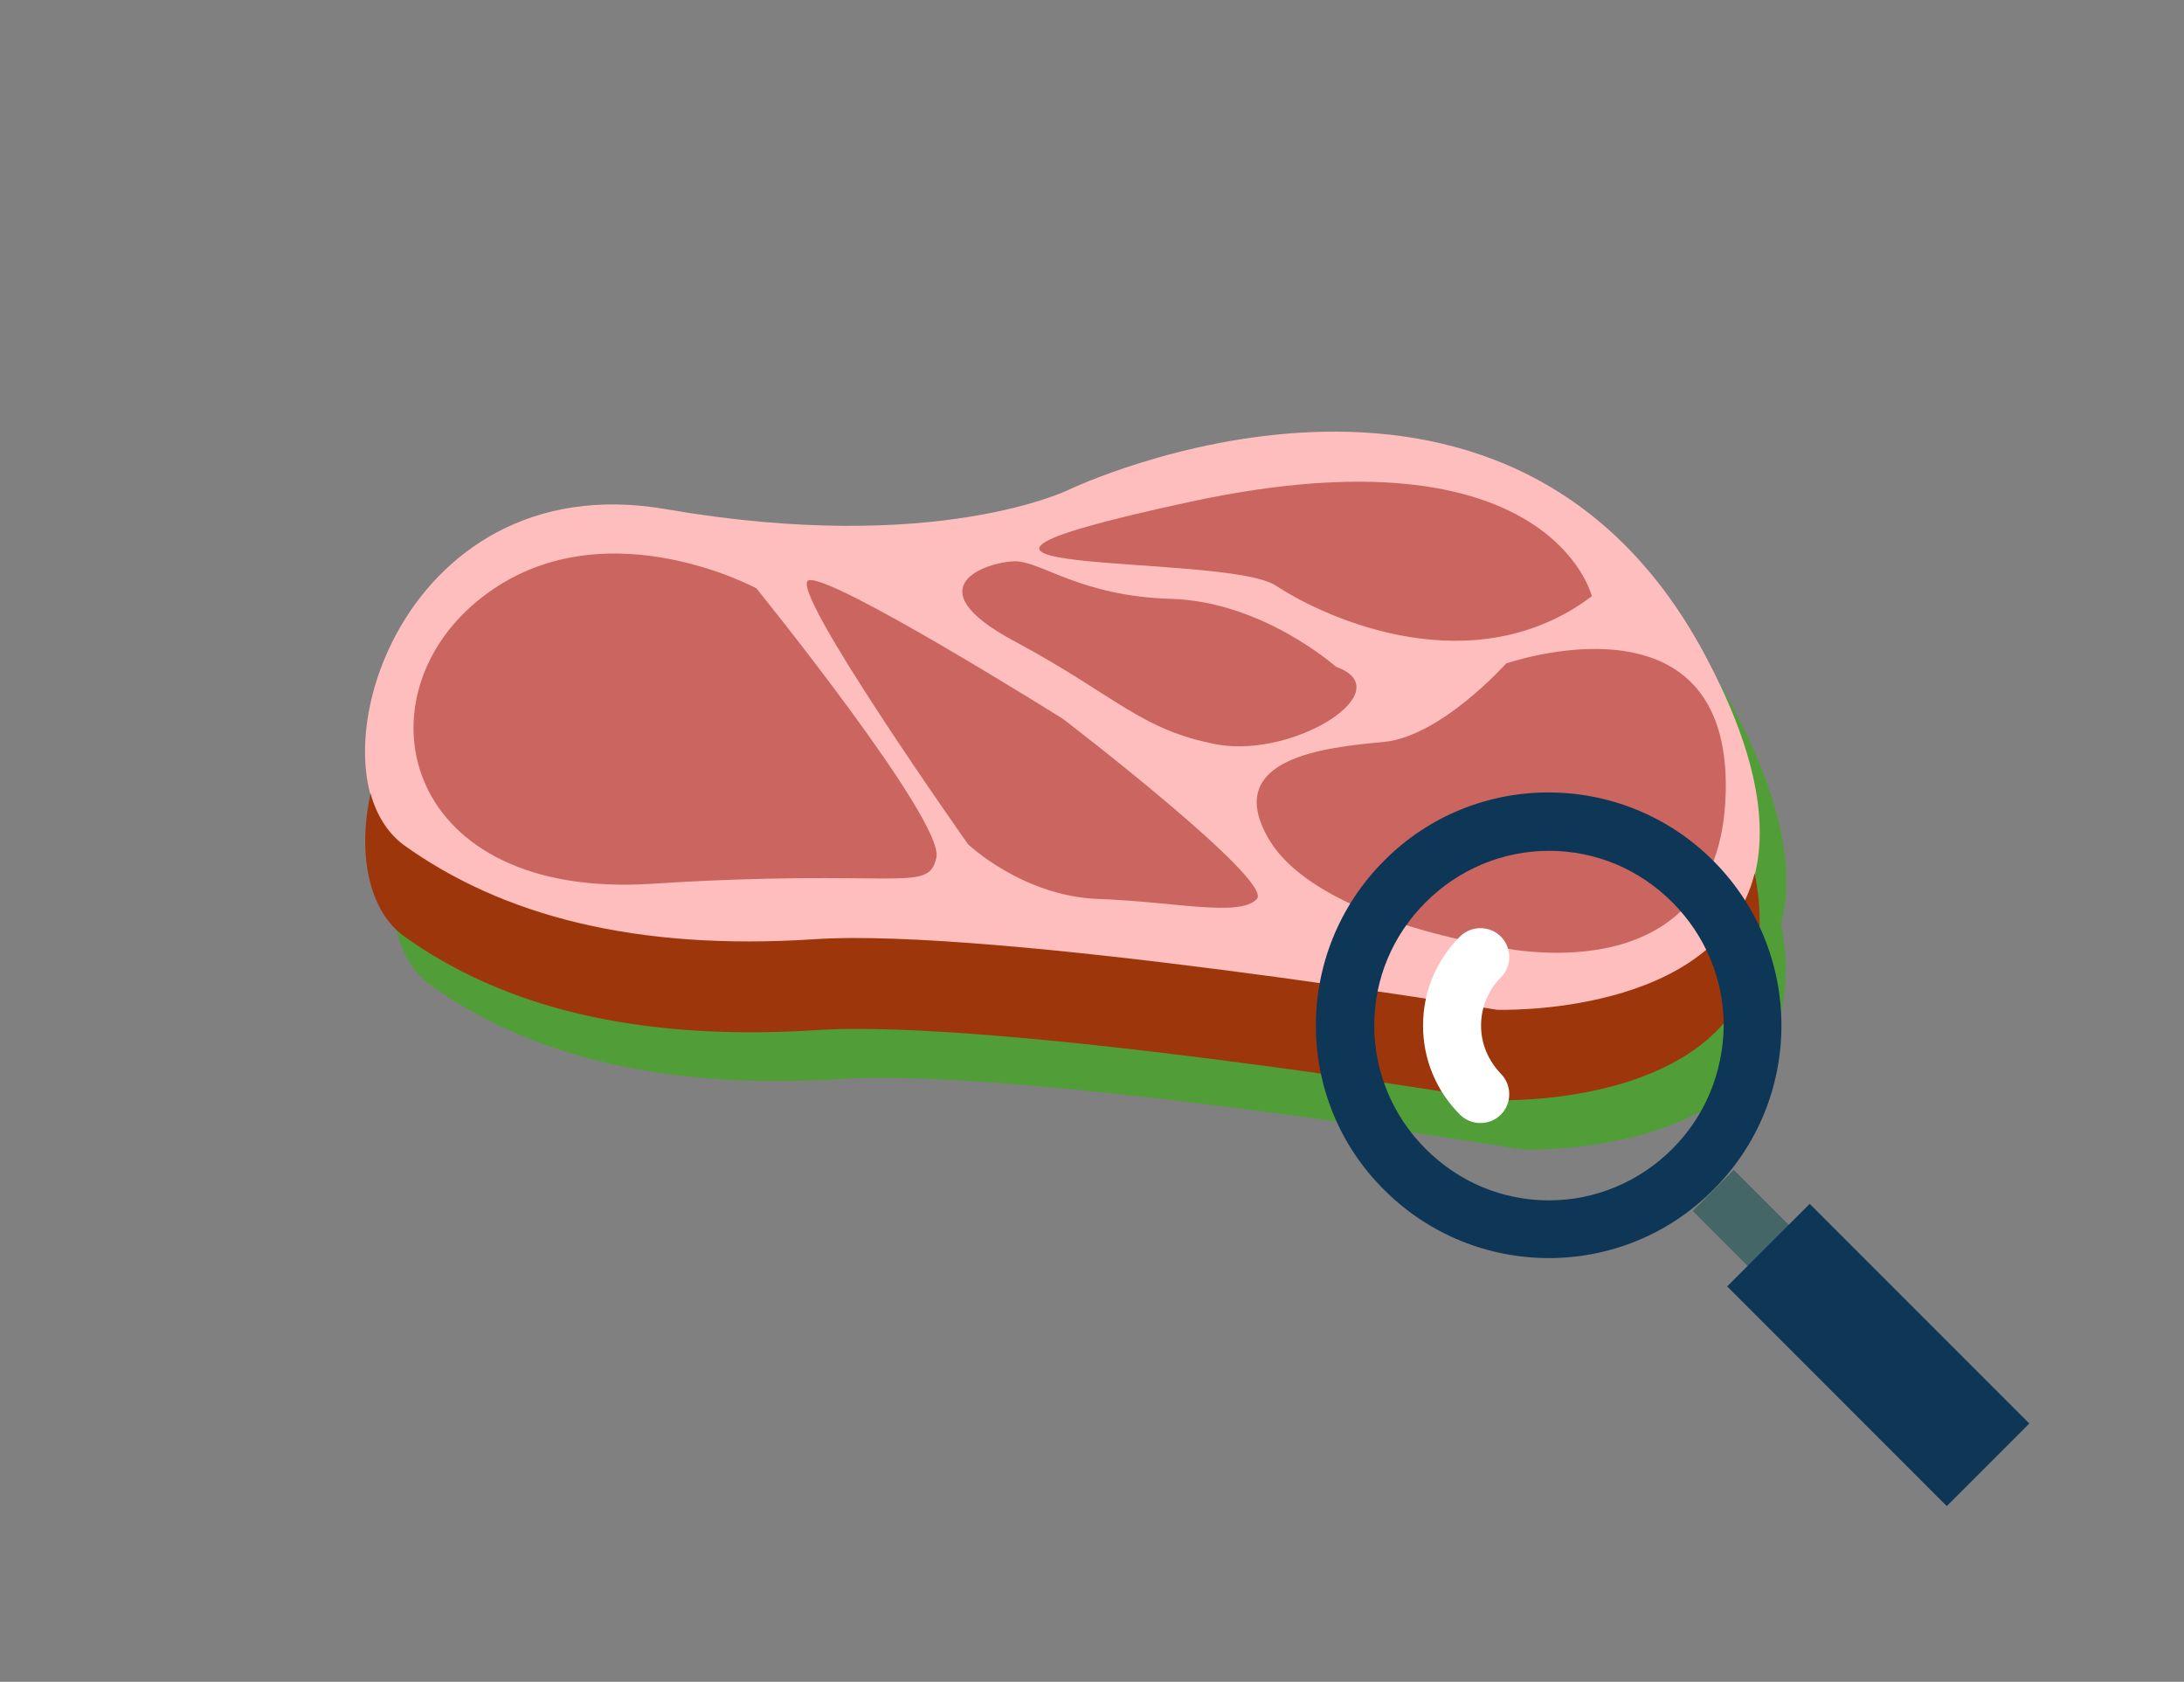 <svg xmlns="http://www.w3.org/2000/svg" viewBox="0 0 331.2 255"><rect x="0" y="0" width="331.2" height="255" fill="#808080" stroke="none"/><style>.st0{fill:#519E38;} .st1{fill:#FEBEBD;} .st2{fill:#9D360A;} .st3{fill:#CA655F;} .st4{fill:#0E3656;} .st5{fill:#446666;} .st6{fill:#FFFFFF;}</style><g id="lupa"><path class="st0" d="M262.5 106.7c-30.3-56.5-96.3-25-96.3-25s-20.2 10.1-61.2 3c-34.2-6-49.4 26.2-44.8 43.2-1.9 9-.3 17.5 5 21.4 14.9 10.7 35.1 16 62.4 14.3C155 161.8 231 174.3 231 174.3s46.1 1.7 39.1-34.2c2-7.8.4-18.6-7.6-33.4z"/><path class="st1" d="M227 153.3s61.8 2.4 31.5-54.1c-30.3-56.5-96.3-25-96.3-25s-20.2 10.1-61.2 3-54.7 40.4-39.8 51.1 35.1 16 62.4 14.3C151 140.8 227 153.3 227 153.3z"/><path class="st2" d="M227 153.1s-76.1-12.5-103.4-10.7c-27.3 1.8-47.5-3.6-62.4-14.3-2.4-1.8-4.1-4.5-5-7.8-2 9.1-.3 17.7 5 21.6 14.9 10.7 35.1 16 62.4 14.3C151 154.3 227 166.8 227 166.8s46.3 1.8 39.1-34.4c-5.5 21.9-39.1 20.7-39.1 20.7z"/><path class="st3" d="M114.7 89.2s-24.2-13.1-42.4 2-11.1 45.2 26.5 42.8 42 1.6 43.2-4c1.2-5.6-27.3-40.8-27.3-40.8zM226.8 143.5s34.1 8.2 34.9-23.3-33.3-19.6-33.3-19.6-9.9 11.1-18.6 11.9c-8.7.8-24.6 2.4-17.4 14.7s34.4 16.3 34.4 16.3zM241.4 90.4s-6.3-26.1-61-14.3 5.2 7.5 13.1 12.7 30.1 15 47.9 1.6zM146.8 128s8.3 7.9 19.8 8.3 21.4 2.8 24 0c2.6-2.8-29.4-27.3-29.4-27.3s-35.4-22.2-38.6-21 24.2 40 24.2 40z"/><path class="st3" d="M202.6 101.1s-11.1-9.9-25-10.3c-13.9-.4-19.8-5.8-23.8-5.7-4 .1-15.5 3.8 0 12.1s19.1 13.5 30.9 15.7c11.9 2 27.8-8.3 17.9-11.8z"/><path class="st4" d="M259.8 130.5c-13.8-13.8-36.2-13.8-49.9 0-13.8 13.8-13.8 36.2 0 49.9 13.8 13.8 36.2 13.8 49.9 0 13.8-13.7 13.8-36.1 0-49.9zm-6.2 43.7c-5 5-11.7 7.8-18.7 7.8-7.1 0-13.7-2.8-18.7-7.8s-7.8-11.7-7.8-18.7c0-7.1 2.8-13.7 7.8-18.7s11.7-7.8 18.7-7.8c7.1 0 13.7 2.8 18.7 7.8s7.8 11.7 7.8 18.7c-.1 7.1-2.8 13.7-7.8 18.7z"/><path class="st5" d="M256.694 183.595l6.222-6.223 24.96 24.96-6.222 6.223z"/><path class="st4" d="M261.92 195.043l12.515-12.515 33.304 33.304-12.517 12.516z"/><path class="st6" d="M227.6 169c-1.7 1.7-4.5 1.7-6.2 0-3.6-3.6-5.6-8.4-5.6-13.5s2-9.9 5.6-13.5c1.7-1.7 4.5-1.7 6.2 0 1.7 1.7 1.7 4.5 0 6.2-1.9 1.9-3 4.5-3 7.3s1.1 5.3 3 7.3c1.7 1.7 1.7 4.5 0 6.2z"/></g></svg>